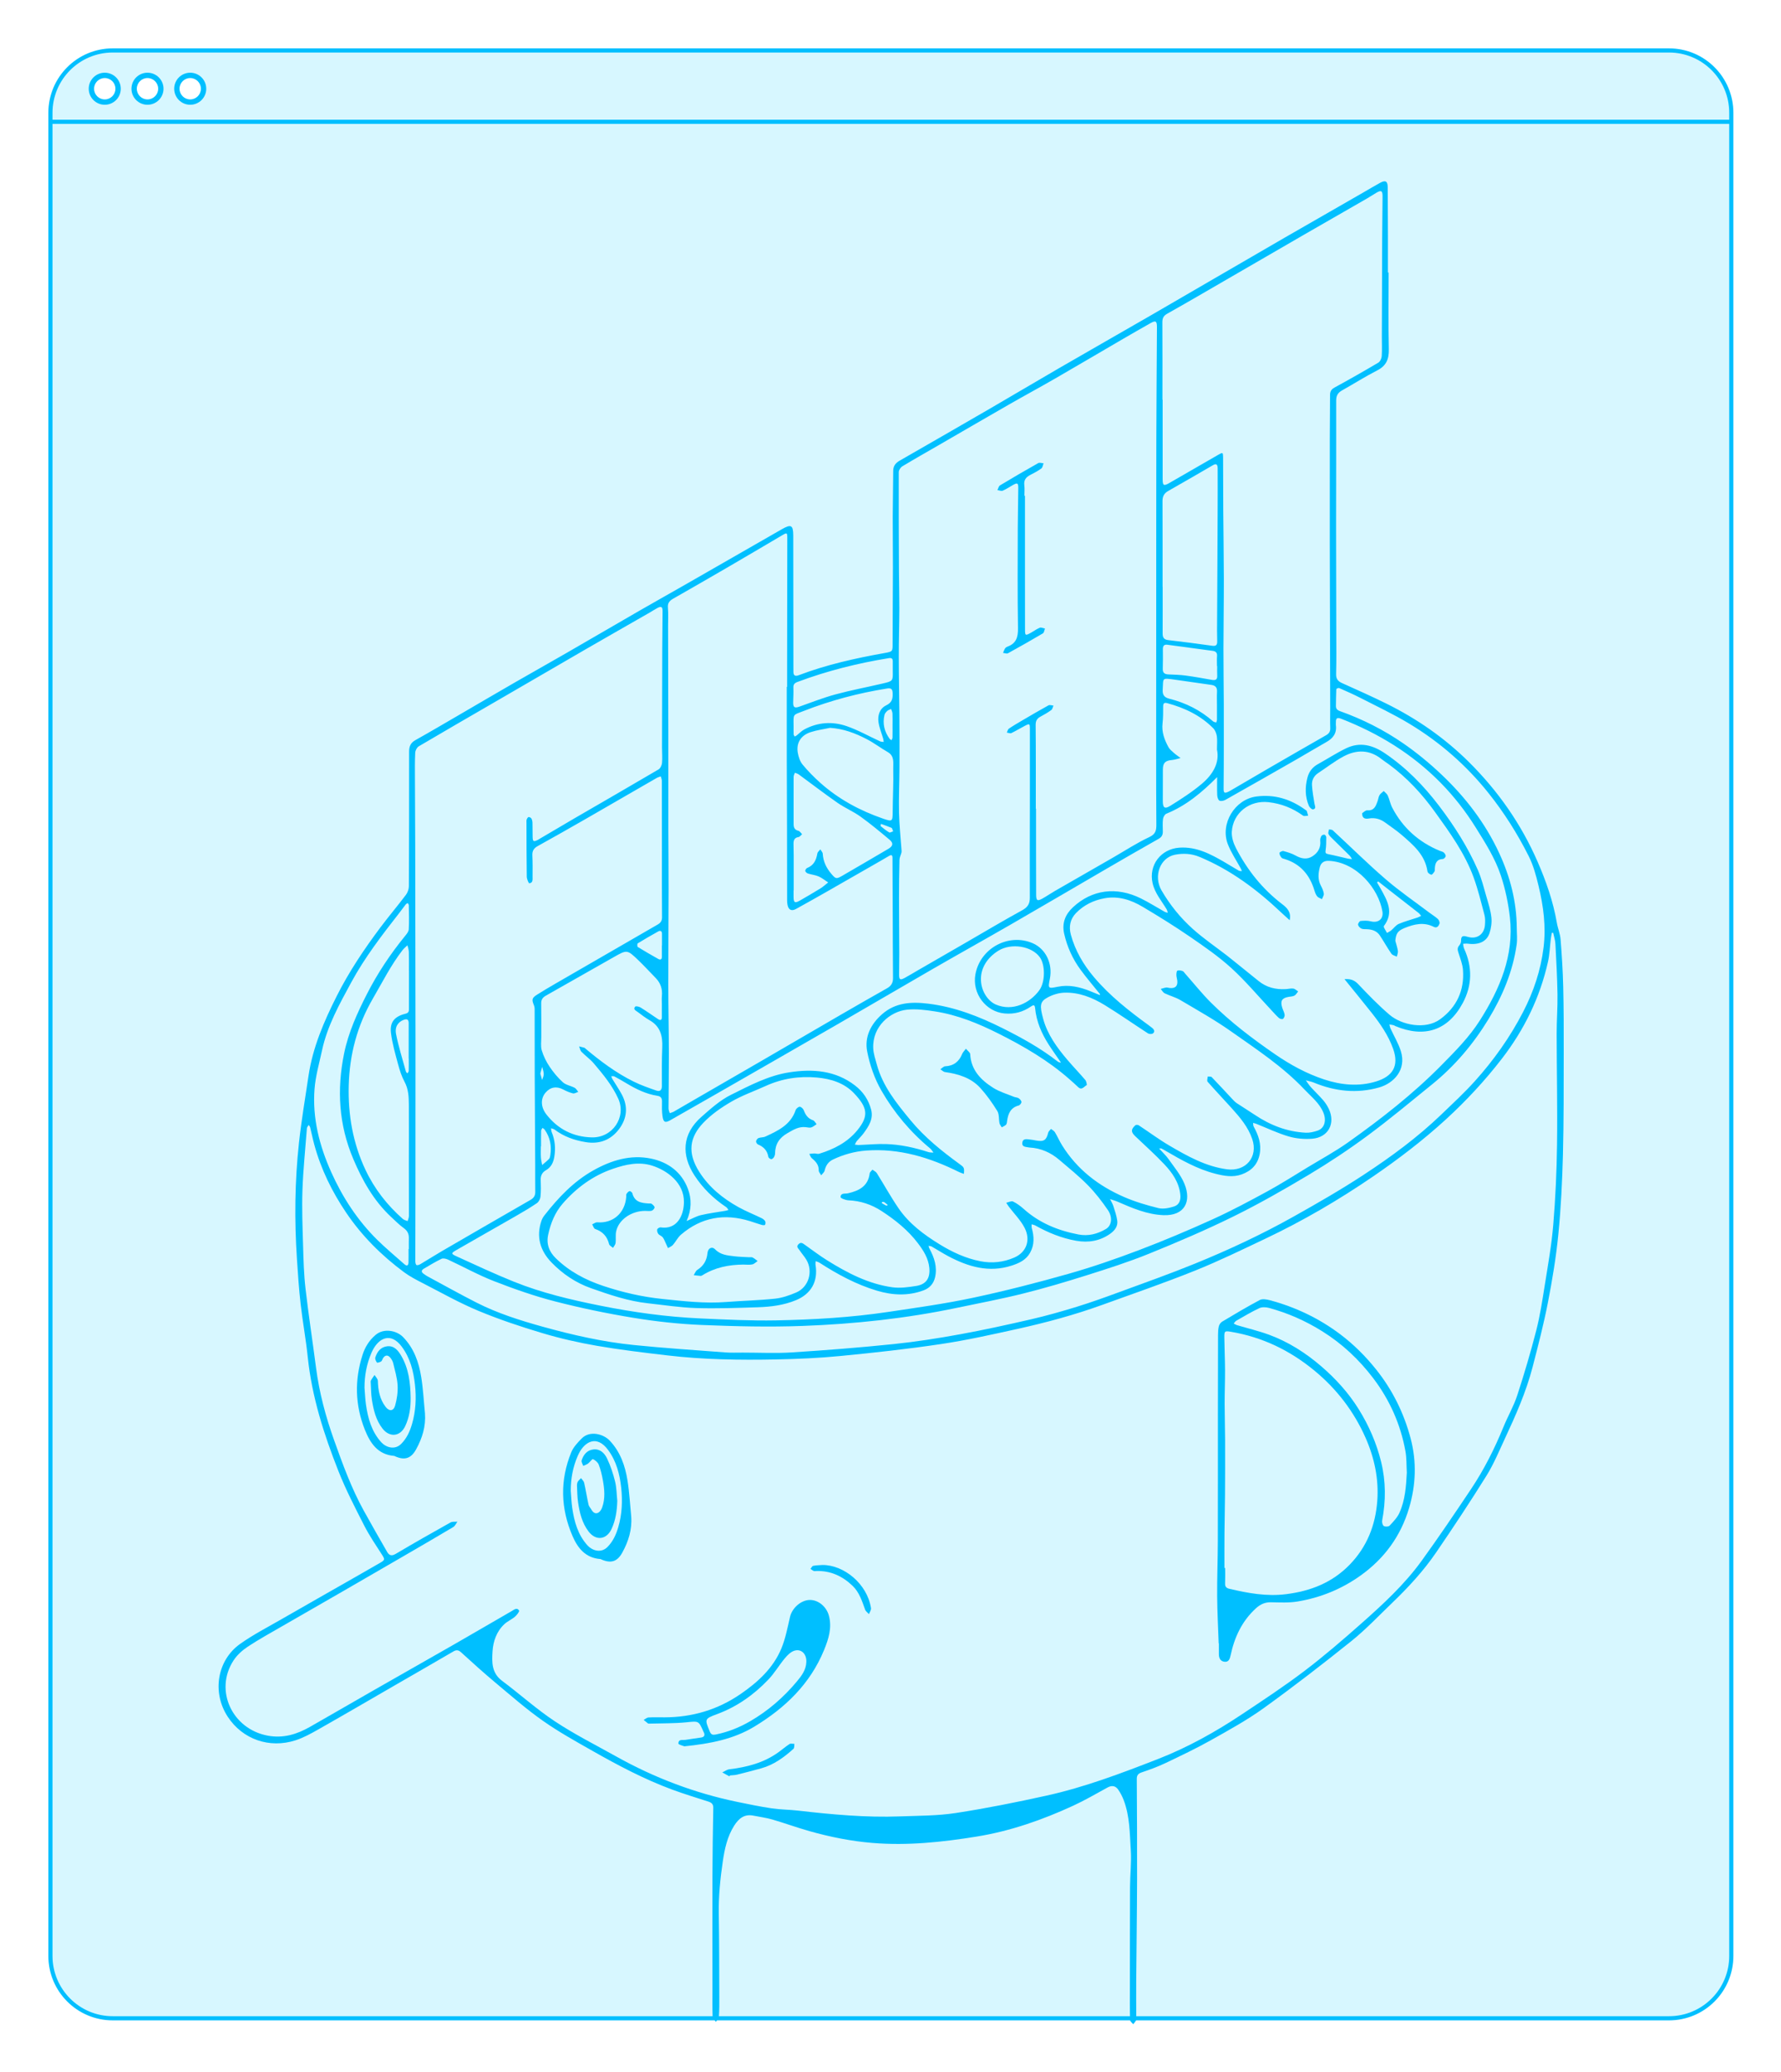 <svg width="1286" height="1496" viewBox="0 0 1286 1496" fill="none" xmlns="http://www.w3.org/2000/svg">
<g filter="url(#filter0_d)">
<path d="M1195.13 1447.1H71.41C46.571 1447.1 26.424 1426.97 26.424 1402.11V71.406C26.424 46.566 46.558 26.419 71.41 26.419H1195.13C1219.96 26.419 1240.11 46.553 1240.11 71.406V1402.11C1240.11 1426.97 1219.98 1447.1 1195.13 1447.1Z" fill="#D7F7FF" stroke="#00BFFF" stroke-width="3" stroke-miterlimit="10" stroke-linecap="round" stroke-linejoin="round"/>
<path d="M26 77.924H1240.25" stroke="#00BFFF" stroke-width="3" stroke-miterlimit="10"/>
<path d="M992.681 186.77C992.681 205.245 992.411 223.733 992.81 242.196C992.964 249.318 990.971 254.088 984.414 257.431C975.762 261.854 967.546 267.099 959.06 271.844C956.091 273.502 954.818 275.546 954.818 279.095C954.895 309.488 954.753 339.882 954.741 370.276C954.741 395.424 954.843 420.584 954.882 445.732C954.895 456.056 955.049 466.393 954.766 476.717C954.676 480.317 956.206 481.886 959.189 483.223C969.834 488.006 980.493 492.75 990.945 497.918C1013.08 508.86 1033.17 522.771 1050.73 540.23C1071.74 561.11 1088.41 584.933 1100.24 612.1C1106.41 626.268 1111.49 640.796 1114.13 656.109C1114.82 660.172 1116.52 664.106 1116.84 668.182C1117.75 679.534 1118.47 690.912 1118.74 702.278C1119.12 718.169 1119.14 734.06 1119.1 749.964C1119.05 774.52 1119.18 799.077 1118.54 823.621C1118.04 842.803 1117.12 862.011 1115.23 881.091C1113.6 897.612 1110.86 914.069 1107.69 930.384C1104.63 946.095 1100.61 961.626 1096.58 977.131C1091.91 995.067 1084.38 1011.96 1076.58 1028.7C1072.38 1037.73 1068.54 1047.03 1063.3 1055.44C1051.62 1074.19 1039.4 1092.64 1026.93 1110.87C1017.8 1124.21 1006.81 1136.09 995.137 1147.29C985.494 1156.54 976.276 1166.33 965.9 1174.68C945.188 1191.31 924.128 1207.58 902.58 1223.11C890.508 1231.8 877.342 1239.05 864.344 1246.34C853.673 1252.33 842.577 1257.6 831.508 1262.87C825.928 1265.52 820.078 1267.64 814.228 1269.62C811.644 1270.5 810.821 1271.84 810.834 1274.37C810.95 1298.41 811.13 1322.45 811.052 1346.51C810.975 1371.28 810.615 1396.06 810.422 1420.83C810.358 1429.35 810.435 1437.86 810.448 1446.37C810.448 1447.1 810.654 1447.95 810.358 1448.53C809.831 1449.57 808.982 1450.44 808.275 1451.38C807.478 1450.37 806 1449.36 805.974 1448.32C805.768 1440.54 805.833 1432.76 805.845 1424.97C805.871 1400.76 805.845 1376.57 805.961 1352.36C806 1343.5 807.054 1334.59 806.501 1325.78C805.742 1313.63 805.82 1301.25 801.384 1289.6C800.368 1286.92 799.005 1284.28 797.36 1281.94C795.431 1279.2 792.783 1278.8 789.697 1280.49C781.495 1284.98 773.395 1289.71 764.922 1293.62C742.602 1303.9 719.486 1311.99 695.135 1315.92C670.283 1319.93 645.315 1322.58 620.051 1320.51C604.636 1319.25 589.542 1316.22 574.692 1312.04C565.602 1309.48 556.705 1306.22 547.628 1303.58C543.231 1302.29 538.629 1301.74 534.116 1300.82C527.469 1299.45 523.419 1302.83 520.102 1308.07C515.113 1315.96 513.236 1324.82 511.912 1333.81C510.061 1346.41 508.801 1359.03 509.019 1371.82C509.353 1391.85 509.315 1411.9 509.392 1431.94C509.405 1436.56 509.431 1441.17 509.096 1445.76C508.993 1447.13 507.682 1448.4 506.911 1449.71C506.088 1448.36 504.596 1447.04 504.545 1445.66C504.288 1439.35 504.442 1433.02 504.429 1426.71C504.416 1399.23 504.326 1371.76 504.416 1344.27C504.468 1327.89 504.751 1311.51 505.034 1295.13C505.072 1292.56 503.851 1291.42 501.626 1290.7C492.845 1287.84 483.974 1285.18 475.321 1281.98C455.2 1274.54 436.275 1264.52 417.658 1253.95C405.509 1247.05 393.218 1240.23 381.826 1232.2C369.947 1223.83 358.941 1214.17 347.769 1204.83C339.309 1197.74 331.106 1190.35 322.955 1182.91C320.949 1181.08 319.458 1181.03 317.246 1182.33C303.194 1190.54 289.077 1198.65 274.973 1206.79C256.562 1217.43 238.19 1228.15 219.689 1238.64C214.443 1241.61 209.043 1244.59 203.335 1246.43C184.564 1252.49 165.098 1245.75 154.402 1229.33C142.856 1211.61 146.957 1188.52 163.324 1176.86C172.684 1170.19 183.021 1164.89 193.011 1159.13C210.805 1148.89 228.676 1138.77 246.508 1128.58C252.525 1125.15 258.516 1121.69 264.52 1118.25C268.03 1116.23 267.94 1115.73 265.845 1112.46C261.383 1105.53 256.716 1098.68 252.975 1091.36C246.405 1078.49 239.732 1065.6 234.423 1052.19C223.893 1025.6 215.189 998.435 212.219 969.726C210.895 956.933 208.529 944.256 207.076 931.477C205.842 920.638 205.122 909.723 204.402 898.833C202.538 870.882 202.846 842.932 205.867 815.097C207.629 798.923 210.38 782.865 212.759 766.755C215.806 746.171 223.919 727.4 233.214 708.976C242.06 691.427 252.949 675.227 264.675 659.567C270.64 651.596 277.094 643.998 283.086 636.052C284.359 634.355 285.233 631.9 285.233 629.778C285.4 597.43 285.426 565.082 285.4 532.735C285.4 529.006 286.39 526.332 289.887 524.378C300.597 518.386 311.165 512.138 321.772 505.98C335.002 498.278 348.206 490.513 361.461 482.876C373.881 475.715 386.403 468.708 398.823 461.546C416.398 451.415 433.897 441.181 451.459 431.05C462.709 424.57 474.049 418.232 485.311 411.777C508.402 398.561 531.493 385.318 554.558 372.063C561.205 368.244 562.774 369.041 562.787 376.678C562.851 408.538 562.864 440.41 562.889 472.269C562.889 473.117 562.915 473.966 562.902 474.827C562.851 477.707 564.098 478.479 566.798 477.45C586.867 469.826 607.721 465.198 628.794 461.443C634.746 460.389 634.528 460.312 634.528 454.038C634.515 435.82 634.721 417.602 634.746 399.383C634.772 387.247 634.566 375.11 634.605 362.986C634.644 351.942 634.914 340.898 634.965 329.854C634.978 326.369 636.726 324.235 639.568 322.602C661.386 310.067 683.204 297.532 704.97 284.906C721.569 275.276 738.051 265.441 754.662 255.824C776.737 243.044 798.903 230.419 820.991 217.678C836.457 208.755 851.873 199.742 867.301 190.781C883.989 181.087 900.652 171.367 917.366 161.725C936.407 150.732 955.499 139.817 974.566 128.863C978.564 126.574 982.511 124.183 986.548 121.971C990.393 119.876 991.987 120.789 992.025 125.108C992.115 136.667 992.154 148.212 992.18 159.771C992.205 168.757 992.18 177.757 992.18 186.744C992.411 186.77 992.553 186.77 992.681 186.77ZM1111.49 663.45C1111.17 663.45 1110.85 663.463 1110.53 663.463C1110.27 664.929 1109.96 666.382 1109.78 667.847C1109.1 673.388 1108.95 679.046 1107.72 684.471C1101.93 710.262 1090.53 733.507 1074.42 754.361C1062.3 770.059 1048.85 784.549 1034.2 797.997C1017.66 813.142 999.907 826.706 981.483 839.319C956.695 856.29 930.762 871.435 903.583 884.318C886.792 892.276 870.052 900.44 852.824 907.357C830.736 916.216 808.211 923.981 785.814 932.081C765.809 939.319 745.29 944.848 724.539 949.438C706.269 953.475 687.974 957.576 669.486 960.34C645.482 963.927 621.311 966.576 597.14 968.929C581.558 970.446 565.859 971.14 550.187 971.449C524.062 971.976 497.924 971.59 471.914 968.53C454.93 966.537 437.921 964.519 421.078 961.613C407.81 959.325 394.593 956.316 381.711 952.472C366.025 947.792 350.417 942.585 335.323 936.298C321.566 930.564 308.504 923.158 295.223 916.344C290.581 913.966 285.876 911.523 281.71 908.437C265.51 896.416 251.368 882.351 240.002 865.547C229.704 850.312 221.733 834.035 216.912 816.267C215.793 812.165 214.97 807.987 213.942 803.86C213.787 803.255 213.273 802.741 212.913 802.188C212.527 802.754 212.077 803.281 211.782 803.885C211.576 804.31 211.576 804.837 211.537 805.312C210.432 819.969 208.889 834.626 208.387 849.296C207.925 862.526 208.452 875.794 208.837 889.023C209.146 899.463 209.403 909.941 210.599 920.291C212.784 939.358 215.729 958.335 218.184 977.363C220.511 995.414 225.204 1012.85 231.311 1029.93C237.482 1047.2 243.744 1064.46 252.641 1080.58C258.156 1090.57 263.826 1100.47 269.509 1110.35C271 1112.95 272.749 1113.59 275.77 1111.79C288.833 1104.04 302.037 1096.56 315.292 1089.14C316.642 1088.38 318.596 1088.72 320.268 1088.55C319.303 1089.86 318.622 1091.66 317.324 1092.43C305.11 1099.71 292.806 1106.83 280.514 1113.97C266.32 1122.21 252.126 1130.44 237.92 1138.63C223.289 1147.06 208.632 1155.44 194.013 1163.89C185.605 1168.75 177.055 1173.43 168.955 1178.78C164.996 1181.4 161.139 1184.86 158.58 1188.82C144.592 1210.35 157.629 1238.31 183.381 1243.06C194.502 1245.12 204.338 1242.1 213.736 1236.75C229.37 1227.87 244.901 1218.8 260.522 1209.88C279.499 1199.03 298.54 1188.27 317.516 1177.39C331.543 1169.35 345.493 1161.18 359.494 1153.1C361.204 1152.11 363.3 1150.25 364.791 1152.72C365.202 1153.4 363.197 1156.02 361.821 1157.19C359.443 1159.2 356.408 1160.46 354.158 1162.58C348.579 1167.82 346.123 1174.82 345.647 1182.16C345.133 1189.95 344.94 1197.82 352.526 1203.46C365.37 1213.03 377.326 1223.89 390.646 1232.71C404.789 1242.07 420.05 1249.76 434.899 1258.05C462.349 1273.39 491.431 1284.47 522.249 1290.85C530.567 1292.57 538.899 1294.3 547.294 1295.54C553.53 1296.47 559.894 1296.44 566.168 1297.16C590.686 1299.97 615.23 1302.28 639.941 1301.34C653.299 1300.84 666.799 1300.94 679.951 1298.93C701.898 1295.57 723.716 1291.19 745.405 1286.4C773.112 1280.3 799.623 1270.25 826.005 1259.98C847.502 1251.61 867.545 1240.43 886.702 1227.67C901.963 1217.5 917.314 1207.41 931.907 1196.33C946.075 1185.57 959.6 1173.91 972.933 1162.1C988.67 1148.17 1004.19 1133.86 1016.57 1116.74C1028.81 1099.82 1040.51 1082.52 1052.11 1065.16C1061.58 1050.99 1069.22 1035.81 1075.67 1020.01C1078.8 1012.37 1083.03 1005.12 1085.57 997.317C1090.62 981.863 1095.24 966.242 1099.28 950.505C1102.02 939.821 1103.67 928.841 1105.41 917.938C1107.71 903.462 1110.33 888.972 1111.54 874.38C1113.15 855.03 1114.04 835.578 1114.29 816.151C1114.65 789.537 1114.05 762.924 1114.01 736.31C1114 726.834 1114.76 717.359 1114.62 707.896C1114.42 695.747 1113.75 683.61 1113.11 671.473C1112.98 668.773 1112.06 666.124 1111.49 663.45ZM868.857 551.03C857.748 562.215 846.37 571.704 832.176 577.464C831.006 577.939 829.926 579.894 829.759 581.269C829.386 584.265 829.592 587.338 829.631 590.372C829.669 592.776 828.808 594.358 826.558 595.617C813.765 602.83 801.05 610.197 788.347 617.577C765.552 630.819 742.834 644.191 720 657.356C701.486 668.04 682.805 678.428 664.279 689.1C641.226 702.381 618.302 715.88 595.25 729.187C565.371 746.428 535.44 763.579 505.522 780.743C495.095 786.734 484.643 792.661 474.19 798.627C470.346 800.826 469.034 800.363 468.379 795.888C467.877 792.43 467.942 788.869 468.019 785.359C468.083 782.839 467.183 781.502 464.65 781.103C456.576 779.856 449.402 776.333 442.485 772.181C439.566 770.432 436.622 768.722 433.627 767.128C433.022 766.806 432.11 767.038 431.351 767.012C431.608 767.642 431.788 768.336 432.135 768.915C434.398 772.656 436.892 776.256 438.949 780.1C443.629 788.804 442.819 797.393 437.008 805.133C431.042 813.065 422.84 816.189 412.901 814.557C404.724 813.207 397.126 810.571 390.466 805.505C389.772 804.978 388.743 804.863 387.869 804.554C388.011 805.454 387.985 806.418 388.319 807.228C390.723 813.001 391.289 818.915 390.26 825.099C389.566 829.316 387.972 832.698 384.141 834.883C381.505 836.388 380.309 838.715 380.425 841.865C380.579 845.876 380.669 849.913 380.271 853.899C380.104 855.57 379.011 857.691 377.661 858.617C372.749 861.96 367.594 864.981 362.438 867.951C348.116 876.192 333.729 884.292 319.419 892.546C315.704 894.693 315.639 895.182 319.471 896.93C333.253 903.217 346.997 909.646 361.05 915.316C381.184 923.428 402.282 928.378 423.495 932.634C447.345 937.417 471.426 940.734 495.738 941.839C513.943 942.662 532.187 943.575 550.393 943.241C577.482 942.739 604.571 941.145 631.404 937.134C651.807 934.087 672.288 931.245 692.461 926.951C715.603 922.027 738.565 916.138 761.335 909.684C778.615 904.786 795.65 898.885 812.454 892.508C830.389 885.706 848.093 878.224 865.553 870.304C879.039 864.184 892.141 857.164 905.152 850.08C914.949 844.744 924.373 838.702 933.925 832.916C943.889 826.873 954.188 821.294 963.663 814.557C987.32 797.727 1010.19 779.933 1030.67 759.169C1040.77 748.935 1050.86 738.83 1058.59 726.654C1072.97 703.962 1083.32 679.92 1080.24 652.278C1079.1 642.121 1076.96 631.887 1073.74 622.18C1069.63 609.721 1062.53 598.562 1055.56 587.402C1048.24 575.677 1039.81 564.864 1030.2 555.093C1009.78 534.342 985.468 519.441 958.405 508.898C955.692 507.844 954.509 508.345 954.612 511.315C954.638 512.035 954.483 512.781 954.586 513.488C955.345 519.222 952.671 522.938 947.849 525.651C940.662 529.7 933.604 534.007 926.443 538.109C909.266 547.944 892.063 557.754 874.822 567.461C873.601 568.142 871.531 568.58 870.502 568.001C869.512 567.435 868.972 565.417 868.908 564.015C868.728 559.683 868.857 555.35 868.857 551.03ZM737.923 573.889C737.974 573.889 738.038 573.889 738.09 573.889C738.09 583.738 738.077 593.573 738.09 603.422C738.103 614.247 738.115 625.072 738.154 635.898C738.167 640.231 739.028 640.784 742.783 638.675C745.855 636.952 748.761 634.934 751.808 633.172C765.706 625.163 779.63 617.204 793.528 609.22C802.271 604.193 810.757 598.6 819.859 594.345C824.591 592.133 825.002 589.318 824.964 585.139C824.822 568.245 824.822 551.339 824.822 534.432C824.822 499.654 824.848 464.876 824.873 430.111C824.899 389.137 824.861 348.149 824.951 307.174C825.015 280.213 825.246 253.253 825.388 226.292C825.414 221.715 824.513 221.149 820.631 223.36C813.971 227.14 807.324 230.933 800.703 234.79C784.426 244.266 768.213 253.857 751.898 263.268C740.751 269.697 729.424 275.816 718.252 282.219C701.602 291.759 685.017 301.44 668.393 311.044C659.457 316.213 650.457 321.291 641.612 326.614C640.313 327.398 638.963 329.378 638.963 330.818C638.886 354.77 639.002 378.71 639.118 402.662C639.156 411.507 639.413 420.366 639.388 429.211C639.349 440.86 638.976 452.495 638.989 464.143C639.002 478.106 639.311 492.068 639.413 506.018C639.503 518.656 639.529 531.282 639.478 543.92C639.426 554.848 638.925 565.777 639.156 576.679C639.349 585.718 640.339 594.743 640.969 603.769C641.008 604.334 641.072 604.952 640.93 605.492C640.468 607.266 639.529 609.001 639.478 610.763C639.246 619.968 639.156 629.187 639.156 638.405C639.156 651.763 639.298 665.109 639.336 678.467C639.349 683.571 639.195 688.675 639.208 693.779C639.221 697.264 639.992 697.752 643.09 696.094C646.408 694.32 649.609 692.34 652.874 690.45C664.561 683.7 676.248 676.976 687.922 670.226C701.268 662.512 714.51 654.605 728.023 647.199C732.008 645.013 733.628 642.596 733.603 638.109C733.474 615.751 733.616 593.38 733.641 571.022C733.667 552.791 733.654 534.56 733.654 516.329C733.654 512.434 733.436 512.241 730.221 513.899C726.879 515.622 723.664 517.628 720.27 519.248C719.422 519.646 718.084 519.029 716.979 518.875C717.467 517.911 717.712 516.561 718.496 516.034C721.607 513.925 724.873 512.022 728.113 510.119C734.413 506.43 740.687 502.727 747.09 499.217C747.977 498.728 749.455 499.307 750.664 499.397C750.162 500.49 749.944 501.994 749.095 502.611C746.652 504.398 744.004 505.928 741.33 507.355C738.823 508.68 737.781 510.364 737.807 513.385C738 533.545 737.923 553.717 737.923 573.889ZM467.954 603.074C467.954 586.656 467.967 570.238 467.916 553.82C467.916 552.714 467.414 551.609 467.144 550.503C466.154 550.876 465.1 551.12 464.2 551.634C446.933 561.573 429.718 571.588 412.439 581.514C401.06 588.045 389.656 594.512 378.175 600.876C375.385 602.419 374.241 604.399 374.395 607.574C374.639 612.666 374.588 617.783 374.549 622.887C374.537 624.854 374.987 627.425 372.171 627.682C371.695 627.721 370.397 624.571 370.371 622.874C370.178 609.863 370.191 596.852 370.152 583.841C370.152 583.108 370.049 582.323 370.294 581.668C370.564 580.961 371.104 579.958 371.644 579.881C372.287 579.778 373.367 580.344 373.714 580.935C374.228 581.822 374.447 582.979 374.485 584.021C374.588 587.428 374.498 590.835 374.588 594.242C374.678 597.572 375.244 597.88 378.291 596.389C378.831 596.119 379.319 595.772 379.846 595.463C388.113 590.603 396.367 585.692 404.66 580.871C424.948 569.094 445.275 557.407 465.486 545.501C466.823 544.717 467.877 542.48 468.032 540.822C468.366 537.093 468.006 533.313 468.019 529.546C468.07 505.761 468.122 481.963 468.199 458.178C468.224 449.204 468.314 440.23 468.417 431.256C468.456 428.157 467.543 427.463 464.843 428.864C462.902 429.867 461.102 431.114 459.212 432.194C443.719 441.078 428.188 449.911 412.734 458.846C390.428 471.742 368.172 484.714 345.904 497.635C328.046 507.998 310.149 518.296 292.381 528.8C291.044 529.585 289.9 531.796 289.823 533.403C289.501 539.562 289.604 545.759 289.617 551.93C289.668 568.207 289.797 584.496 289.823 600.773C289.913 647.829 289.99 694.885 290.028 741.941C290.054 775.613 290.028 809.298 289.99 842.97C289.977 862.153 289.887 881.335 289.887 900.518C289.887 901.495 290.183 903.076 290.774 903.307C291.546 903.616 292.857 903.063 293.731 902.536C298.848 899.502 303.862 896.288 309.005 893.292C330.322 880.911 351.651 868.568 373.032 856.277C375.411 854.914 376.542 853.204 376.504 850.44C376.401 843.883 376.478 837.326 376.452 830.769C376.337 809.517 376.182 788.264 376.105 767.025C376.041 750.748 376.079 734.459 376.041 718.182C376.041 717.359 375.835 716.485 375.527 715.726C373.829 711.599 374.048 710.468 377.905 708.025C382.199 705.299 386.609 702.715 391.019 700.156C415.614 685.911 440.222 671.666 464.869 657.485C466.99 656.263 468.044 654.798 468.032 652.278C467.903 635.885 467.942 619.48 467.954 603.074ZM558.094 485.871C558.184 485.871 558.261 485.871 558.351 485.871C558.351 479.674 558.338 473.465 558.351 467.268C558.39 437.594 558.454 407.933 558.479 378.26C558.479 374.583 558.171 374.454 555.124 376.241C541.611 384.187 528.124 392.171 514.586 400.052C501.768 407.509 488.911 414.889 476.029 422.243C473.509 423.683 472.004 425.29 472.274 428.569C472.647 433.043 472.39 437.555 472.403 442.055C472.467 468.193 472.544 494.344 472.583 520.482C472.609 543.2 472.57 565.918 472.596 588.636C472.621 603.074 472.789 617.526 472.763 631.964C472.737 654.913 472.531 677.85 472.557 700.799C472.57 717.423 472.93 734.06 472.969 750.684C473.007 763.888 472.763 777.092 472.724 790.296C472.724 791.414 473.29 792.533 473.599 793.651C474.589 793.279 475.656 793.047 476.556 792.533C480.991 790.013 485.375 787.403 489.785 784.844C506.088 775.42 522.403 766.022 538.68 756.572C558.222 745.233 577.739 733.829 597.294 722.489C608.338 716.086 619.408 709.748 630.516 703.474C633.461 701.815 634.849 699.591 634.811 696.145C634.656 679.637 634.656 663.129 634.592 646.621C634.541 634.227 634.464 621.833 634.438 609.439C634.438 607.202 633.666 606.906 631.828 607.999C627.868 610.364 623.857 612.64 619.858 614.928C609.123 621.087 598.387 627.258 587.639 633.378C580.04 637.711 572.416 642.005 564.767 646.222C561.539 647.996 559.405 646.942 558.647 643.329C558.428 642.262 558.351 641.156 558.351 640.064C558.312 621.961 558.312 603.859 558.274 585.756C558.235 570.328 558.132 554.887 558.107 539.459C558.068 521.613 558.094 503.742 558.094 485.871ZM829.348 278.542C829.399 278.542 829.438 278.542 829.489 278.542C829.489 297.634 829.476 316.74 829.502 335.832C829.502 340.628 830.248 341.052 834.426 338.648C846.229 331.872 858.018 325.058 869.808 318.257C872.894 316.47 873.125 316.585 873.151 320.198C873.202 332.965 873.19 345.732 873.267 358.499C873.382 374.904 873.678 391.309 873.704 407.715C873.729 424.57 873.434 441.425 873.408 458.281C873.395 471.626 873.601 484.971 873.665 498.317C873.717 507.664 873.704 517.024 873.678 526.371C873.652 537.273 873.652 548.163 873.524 559.065C873.485 562.485 874.038 562.987 877.201 561.483C878.075 561.071 878.885 560.531 879.734 560.043C888.232 555.08 896.705 550.079 905.216 545.154C919.307 537.003 933.398 528.852 947.541 520.791C949.714 519.556 950.626 518.091 950.536 515.558C950.356 510.711 950.511 505.838 950.498 500.978C950.395 461.585 950.266 422.191 950.189 382.811C950.151 357.316 950.176 331.808 950.202 306.313C950.215 295.989 950.382 285.665 950.382 275.341C950.382 272.808 951.102 271.162 953.545 269.825C964.203 264.014 974.771 258.01 985.224 251.825C986.536 251.041 987.577 248.804 987.693 247.171C988.014 242.504 987.757 237.786 987.783 233.093C987.86 209.179 987.924 185.253 988.027 161.339C988.066 151.504 988.233 141.655 988.297 131.82C988.323 127.693 987.358 127.101 983.9 129.12C981.586 130.47 979.374 131.974 977.06 133.298C962.018 141.964 946.936 150.578 931.907 159.256C913.187 170.069 894.493 180.933 875.787 191.758C861.49 200.038 847.232 208.382 832.832 216.469C830.042 218.038 829.283 219.773 829.296 222.782C829.412 241.347 829.348 259.938 829.348 278.542ZM1085.21 659.915C1085.21 663.926 1085.69 667.989 1085.13 671.923C1082.37 691.362 1074.91 709.13 1064.8 725.754C1053.92 743.625 1040.55 759.478 1024.26 772.695C1008.79 785.243 993.491 798.036 977.484 809.877C963.843 819.957 949.649 829.38 935.095 838.085C917.276 848.743 899.186 859.08 880.569 868.247C860.641 878.057 840.16 886.812 819.564 895.156C804.958 901.083 789.864 905.892 774.809 910.649C759.535 915.47 744.145 920.034 728.601 923.917C712.826 927.851 696.806 930.86 680.89 934.202C644.158 941.904 606.937 945.876 569.511 947.252C545.276 948.139 520.938 947.561 496.702 946.558C480.22 945.876 463.699 944.064 447.422 941.402C428.394 938.291 409.443 934.357 390.775 929.548C375.874 925.717 361.243 920.561 346.881 914.994C335.477 910.571 324.691 904.567 313.569 899.399C312.155 898.743 310.047 898.216 308.825 898.795C304.454 900.877 300.301 903.436 296.097 905.892C294.117 907.049 294.027 908.399 296.033 909.71C296.843 910.237 297.601 910.867 298.45 911.33C310.291 917.72 322.042 924.29 334.037 930.397C349.26 938.149 365.511 943.254 381.891 947.818C403.439 953.809 425.27 958.759 447.538 961.022C469.51 963.259 491.572 964.699 513.609 966.37C517.839 966.692 522.107 966.499 526.363 966.512C538.243 966.512 550.161 967.116 561.989 966.357C586.456 964.789 610.91 962.873 635.299 960.353C651.357 958.695 667.351 956.175 683.23 953.282C700.535 950.132 717.737 946.339 734.888 942.379C745.868 939.834 756.758 936.748 767.532 933.418C777.856 930.23 788.039 926.565 798.183 922.837C816.414 916.139 834.747 909.646 852.734 902.317C877.149 892.379 901.063 881.219 924.064 868.311C941.215 858.694 958.315 848.871 974.746 838.085C994.545 825.099 1013.65 811.047 1030.79 794.564C1038.93 786.734 1047.25 779.046 1054.81 770.676C1068.54 755.467 1080.34 738.843 1089.78 720.586C1097.37 705.891 1102.54 690.475 1104.56 673.98C1106.41 658.899 1104.48 644.255 1100.95 629.585C1099.15 622.115 1097.21 614.8 1093.76 607.947C1085.65 591.85 1076.1 576.718 1064.81 562.575C1048.69 542.377 1029.55 525.689 1007.53 512.421C996.204 505.594 984.183 499.937 972.406 493.894C967.34 491.297 962.108 488.996 956.901 486.707C956.425 486.501 954.908 487.221 954.895 487.569C954.702 491.567 954.702 495.578 954.625 499.59C954.586 501.698 955.525 502.675 957.608 503.421C973.949 509.245 989.377 517.049 1003.58 526.898C1013.12 533.506 1022.2 541.002 1030.63 548.973C1047.95 565.34 1062.33 583.943 1072.47 605.8C1080.48 623.067 1085.1 640.925 1085.21 659.915ZM467.916 714.672H467.903C467.903 712.846 467.749 711.008 467.929 709.208C468.469 704.026 466.977 699.629 463.313 695.914C459.135 691.671 455.136 687.261 450.842 683.147C442.819 675.484 442.755 675.548 433.035 681.077C416.771 690.321 400.495 699.552 384.218 708.771C382.058 709.992 380.746 711.509 380.785 714.248C380.914 722.386 380.824 730.524 380.849 738.663C380.862 741.916 380.296 745.387 381.209 748.383C382.444 752.484 384.436 756.508 386.828 760.082C389.566 764.158 392.793 768.066 396.432 771.345C398.656 773.338 402.166 773.865 404.943 775.33C406.023 775.909 406.679 777.285 407.527 778.288C406.242 778.686 404.814 779.65 403.696 779.367C401.266 778.776 398.875 777.735 396.65 776.552C391.893 774.019 387.355 774.752 383.883 778.866C380.284 783.134 380.335 789.229 384.603 794.654C392.883 805.235 403.94 810.815 417.337 811.137C432.38 811.497 442.421 796.428 436.417 783.16C432.071 773.582 425.501 765.675 418.828 757.807C416.18 754.682 412.709 752.265 409.841 749.321C408.929 748.382 408.71 746.75 408.17 745.438C409.43 745.76 410.69 746.055 411.937 746.402C412.156 746.467 412.323 746.685 412.516 746.84C423.418 756.019 434.797 764.569 447.628 770.895C452.822 773.453 458.35 775.382 463.827 777.298C466.656 778.287 467.98 777.015 467.942 773.8C467.864 764.556 467.826 755.312 468.199 746.081C468.533 737.866 466.81 730.974 459.083 726.59C456.036 724.854 453.246 722.656 450.418 720.56C449.158 719.635 446.908 718.722 448.643 716.742C449.119 716.189 451.485 716.703 452.578 717.385C456.808 720.007 460.87 722.913 465.023 725.664C466.823 726.86 467.967 726.68 467.916 724.135C467.864 720.997 467.916 717.835 467.916 714.672ZM285.297 690.655C285.284 690.655 285.271 690.655 285.259 690.655C285.259 686.168 285.349 681.668 285.207 677.181C285.156 675.6 284.564 674.031 284.217 672.45C283.034 673.594 281.671 674.623 280.682 675.908C272.247 686.811 266.102 699.102 259.211 710.969C247.884 730.46 242.368 751.468 241.802 773.736C241.262 794.847 244.798 815.315 253.914 834.613C260.406 848.344 269.522 860.018 280.874 870.021C281.787 870.818 283.176 871.075 284.333 871.59C284.667 870.355 285.271 869.108 285.271 867.874C285.31 855.39 285.207 842.906 285.207 830.422C285.207 816.125 285.349 801.841 285.22 787.544C285.169 781.874 284.963 776.256 282.083 770.933C279.974 767.025 278.586 762.641 277.429 758.321C275.436 750.838 273.212 743.33 272.299 735.693C271.36 727.863 274.96 723.787 282.7 721.872C284.629 721.396 285.297 720.547 285.284 718.67C285.271 709.323 285.297 699.989 285.297 690.655ZM829.451 413.68C829.476 413.68 829.489 413.68 829.515 413.68C829.515 424.853 829.553 436.038 829.489 447.211C829.476 450.052 830.248 451.737 833.436 452.109C844.043 453.344 854.624 454.694 865.193 456.198C868.342 456.648 868.985 455.465 868.895 452.662C868.728 447.571 868.805 442.467 868.831 437.375C868.883 424.403 868.972 411.43 869.037 398.458C869.101 385.112 869.178 371.767 869.217 358.422C869.255 348.368 869.281 338.301 869.23 328.247C869.217 325.135 868.201 324.48 865.784 325.868C855.049 332.039 844.39 338.339 833.603 344.408C830.556 346.118 829.386 348.342 829.399 351.762C829.489 372.397 829.451 393.045 829.451 413.68ZM285.001 891.723C285.066 891.723 285.143 891.723 285.207 891.723C285.207 889.178 285.13 886.619 285.22 884.074C285.336 880.936 284.294 878.635 281.607 876.681C278.29 874.264 275.333 871.32 272.325 868.491C259.828 856.791 251.689 842.315 245.081 826.693C234.603 801.983 233.15 776.642 238.447 750.62C241.558 735.333 248.012 721.242 254.994 707.549C262.553 692.738 271.797 678.853 282.353 665.893C283.549 664.414 285.066 662.64 285.156 660.93C285.49 655.119 285.271 649.282 285.194 643.458C285.181 642.956 284.667 642.455 284.384 641.954C283.909 642.275 283.317 642.494 282.983 642.918C281.414 644.923 279.936 647.019 278.367 649.025C265.806 665.109 253.361 681.244 243.59 699.282C235.078 715.006 226.323 730.602 222.53 748.305C220.537 757.562 217.85 766.793 217.117 776.166C215.484 797.213 220.64 817.218 229.203 836.298C237.367 854.49 248.167 871.062 262.425 885.128C268.635 891.248 275.372 896.828 281.903 902.626C283.947 904.439 284.937 903.616 284.976 901.173C285.053 898.036 285.001 894.873 285.001 891.723ZM563.108 632.787C563.082 632.787 563.044 632.787 563.018 632.787C563.018 634.368 563.005 635.937 563.018 637.518C563.057 641.748 563.944 642.262 567.724 640.076C572.661 637.222 577.598 634.368 582.445 631.372C584.425 630.138 586.16 628.518 588.012 627.078C585.723 625.612 583.576 623.825 581.12 622.745C578.703 621.691 575.952 621.447 573.406 620.637C572.596 620.38 571.594 619.505 571.452 618.773C571.336 618.143 572.159 616.883 572.853 616.613C577.675 614.723 579.385 610.84 580.195 606.134C580.375 605.067 581.583 604.18 582.329 603.216C582.933 604.257 584.013 605.273 584.077 606.353C584.399 611.959 586.675 616.626 590.249 620.83C593.386 624.52 593.849 624.764 598.13 622.283C609.277 615.841 620.372 609.323 631.468 602.804C634.811 600.837 635.273 598.729 632.342 596.26C625.477 590.488 618.56 584.728 611.283 579.508C606.076 575.779 600.007 573.259 594.749 569.595C585.286 563.013 576.145 555.967 566.836 549.153C566.014 548.549 564.947 548.279 563.995 547.854C563.674 548.831 563.057 549.809 563.057 550.786C563.005 562.203 563.069 573.632 563.057 585.049C563.057 587.518 563.815 589.163 566.515 589.806C567.531 590.05 568.289 591.426 569.164 592.275C568.289 592.982 567.492 594.177 566.528 594.319C563.468 594.795 562.941 596.775 562.979 599.295C563.018 602.084 563.095 604.874 563.108 607.664C563.121 616.047 563.108 624.417 563.108 632.787ZM589.362 515.468C584.643 516.484 579.783 517.101 575.232 518.605C568.161 520.932 564.792 526.551 566.091 533.609C566.631 536.515 567.646 539.716 569.485 541.94C573.381 546.659 577.726 551.069 582.303 555.157C595.533 566.96 610.845 575.201 627.559 580.986C634.361 583.339 634.553 583.108 634.579 575.934C634.618 565.635 635.248 555.324 634.978 545.039C634.862 540.899 636.109 535.885 631.044 532.979C625.888 530.022 621.118 526.358 615.86 523.632C607.618 519.338 598.991 516.059 589.362 515.468ZM868.728 531.14C868.728 527.052 869.05 524.198 868.625 521.472C868.304 519.466 867.43 517.165 866.041 515.764C856.823 506.442 845.38 501.055 832.883 497.661C830.479 497.005 829.875 497.88 829.862 500.13C829.849 504.141 829.901 508.178 829.438 512.138C828.692 518.464 830.775 523.992 833.655 529.315C834.529 530.935 836.098 532.22 837.525 533.48C839.068 534.856 840.803 536.026 842.462 537.273C840.379 537.762 838.322 538.495 836.213 538.687C831.405 539.137 829.695 540.744 829.669 545.476C829.63 553.113 829.592 560.75 829.618 568.387C829.63 573.144 830.942 574.301 834.992 571.781C842.886 566.87 850.793 561.791 857.877 555.8C865.617 549.23 870.798 540.873 868.728 531.14ZM563.031 514.414C563.031 516.355 562.979 518.309 563.069 520.251C563.095 520.752 563.571 521.241 563.854 521.742C564.342 521.472 564.869 521.254 565.294 520.919C567.094 519.505 568.688 517.744 570.655 516.676C580.503 511.354 591.046 510.672 601.383 514.247C609.688 517.114 617.454 521.536 625.477 525.213C626.248 525.573 627.225 525.509 628.099 525.651C627.971 524.853 627.932 524.031 627.714 523.259C626.569 519.312 624.924 515.442 624.345 511.418C623.625 506.442 625.168 501.531 629.861 499.243C633.962 497.263 634.695 494.653 634.566 490.641C634.464 487.491 633.576 486.579 630.491 487.067C609.92 490.359 589.876 495.643 570.475 503.228C562.221 506.43 562.954 505.028 563.031 514.414ZM634.631 474.699C634.631 471.639 634.643 469.569 634.631 467.499C634.618 465.519 633.936 464.799 631.699 465.159C609.225 468.823 587.24 474.313 565.885 482.31C563.699 483.133 562.787 484.097 562.877 486.45C563.018 489.96 562.825 493.483 562.735 497.005C562.645 500.785 563.751 501.403 567.376 500.104C575.952 497.057 584.45 493.714 593.219 491.336C604.456 488.289 615.924 486.141 627.264 483.48C634.772 481.732 634.746 481.629 634.631 474.699ZM868.882 470.88C868.831 470.88 868.792 470.88 868.741 470.88C868.741 468.45 868.574 466.008 868.792 463.603C868.998 461.212 867.751 460.184 865.758 459.901C854.83 458.384 843.889 456.944 832.96 455.478C830.569 455.156 829.656 456.275 829.669 458.576C829.695 463.308 829.759 468.052 829.592 472.77C829.476 475.843 830.981 476.782 833.732 476.897C837.846 477.065 841.986 477.167 846.062 477.707C852.426 478.556 858.738 479.713 865.064 480.832C867.622 481.282 869.075 480.729 868.908 477.772C868.78 475.496 868.882 473.182 868.882 470.88ZM868.728 498.998C868.728 495.848 868.587 492.686 868.767 489.536C868.96 486.373 867.687 484.869 864.55 484.444C855.794 483.262 847.064 481.873 838.309 480.69C828.653 479.379 830.068 479.237 829.541 488.006C829.322 491.644 830.685 493.534 834.31 494.434C846.139 497.378 856.784 502.727 865.977 510.827C866.53 511.302 867.455 511.354 868.214 511.598C868.394 510.917 868.715 510.248 868.728 509.554C868.767 506.044 868.741 502.521 868.728 498.998ZM285.156 754.129C285.13 754.129 285.117 754.129 285.091 754.129C285.091 745.682 285.079 737.223 285.104 728.776C285.117 726.089 284.037 725.317 281.466 726.282C277.544 727.76 274.935 731.193 275.989 736.58C277.776 745.695 280.63 754.605 283.086 763.579C283.227 764.081 283.78 764.479 284.153 764.916C284.487 764.338 285.104 763.772 285.117 763.194C285.207 760.172 285.156 757.151 285.156 754.129ZM467.916 672.578C467.942 672.578 467.98 672.578 468.006 672.578C468.006 669.789 468.019 667.012 468.006 664.222C467.993 662.19 466.964 661.509 465.216 662.486C460.253 665.263 455.316 668.079 450.469 671.061C450.058 671.306 450.083 673.414 450.508 673.671C455.342 676.654 460.279 679.47 465.229 682.273C467.016 683.275 467.954 682.658 467.942 680.576C467.89 677.901 467.916 675.24 467.916 672.578ZM380.669 817.604C380.618 817.604 380.566 817.604 380.528 817.604C380.528 820.265 380.412 822.939 380.566 825.601C380.669 827.439 381.158 829.252 381.466 831.078C383.151 829.612 384.938 828.249 386.468 826.642C387.072 826.012 387.226 824.868 387.368 823.916C388.409 817.282 387.201 811.124 383.318 805.583C382.945 805.043 382.264 804.708 381.736 804.284C381.376 804.965 380.746 805.647 380.721 806.341C380.618 810.082 380.669 813.849 380.669 817.604ZM634.476 513.424C634.476 510.634 634.566 507.844 634.425 505.067C634.374 503.987 633.782 502.92 633.448 501.853C632.496 502.303 631.378 502.573 630.632 503.254C629.784 504.038 628.896 505.092 628.639 506.172C627.161 512.447 628.575 518.181 632.342 523.349C632.664 523.799 633.268 524.043 633.743 524.391C633.988 523.761 634.425 523.143 634.451 522.513C634.515 519.492 634.476 516.458 634.476 513.424ZM634.913 590.179C634.284 588.726 634.194 587.852 633.795 587.685C631.262 586.631 628.652 585.731 626.081 584.792C626.029 585.371 625.708 586.283 625.965 586.489C627.932 588.096 629.925 589.69 632.098 590.976C632.625 591.298 633.834 590.513 634.913 590.179ZM380.155 765.032C380.618 766.691 381.029 768.195 381.441 769.712C381.865 768.285 382.636 766.845 382.611 765.431C382.585 763.682 381.904 761.934 381.492 760.185C381.042 761.792 380.605 763.412 380.155 765.032Z" fill="#00BFFF"/>
<path d="M869.963 1176.44C869.577 1165.07 868.947 1153.72 868.87 1142.35C868.78 1129.25 869.307 1116.14 869.345 1103.04C869.435 1073.38 869.384 1043.72 869.397 1014.06C869.41 994.012 869.435 973.969 869.5 953.925C869.513 951.752 869.577 949.528 870.104 947.445C870.413 946.198 871.428 944.783 872.521 944.128C881.482 938.792 890.431 933.431 899.636 928.545C901.526 927.542 904.625 928.082 906.939 928.7C925.401 933.649 942.411 941.736 957.698 953.243C967.43 960.572 976.019 969.134 983.63 978.661C995.484 993.485 1003.71 1010.15 1008.56 1028.43C1013.01 1045.22 1012.39 1062.01 1007.47 1078.65C1001.46 1098.94 989.711 1115.06 972.522 1127.38C958.752 1137.25 943.452 1143.46 926.854 1146.21C920.593 1147.25 914.074 1146.87 907.672 1146.76C903.339 1146.69 900.035 1148.23 896.898 1151.08C886.779 1160.29 881.354 1171.96 878.577 1185.08C878.024 1187.67 877.201 1190.09 874.09 1189.69C871.094 1189.31 870.091 1186.92 870.104 1184.08C870.117 1181.52 870.104 1178.97 870.104 1176.41C870.053 1176.44 870.014 1176.44 869.963 1176.44ZM874.128 1122C874.295 1122 874.475 1122 874.642 1122C874.642 1125.76 874.758 1129.5 874.604 1133.24C874.514 1135.53 875.594 1136.54 877.6 1137.01C891.099 1140.18 904.612 1142.69 918.639 1140.91C936.227 1138.69 951.822 1132.69 964.46 1119.71C977.009 1106.84 983.142 1091.26 984.479 1073.72C985.687 1057.82 982.383 1042.39 976.019 1027.98C967.688 1009.13 955.384 992.997 939.39 979.741C921.634 965.033 901.629 955.313 878.834 951.482C874.36 950.736 874 950.942 874.051 955.545C874.141 963.426 874.527 971.307 874.565 979.176C874.604 987.263 874.257 995.337 874.27 1003.42C874.282 1012.13 874.578 1020.82 874.604 1029.52C874.655 1042.69 874.63 1055.85 874.54 1069.02C874.475 1078.46 874.231 1087.91 874.154 1097.34C874.077 1105.57 874.128 1113.79 874.128 1122ZM1005.82 1053.17C1005.51 1047.9 1005.73 1042.73 1004.83 1037.75C1001.32 1018.36 993.53 1000.79 981.611 985.064C971.352 971.539 959.189 960.122 944.725 951.096C932.678 943.575 919.886 937.918 906.219 934.228C904.059 933.649 901.23 933.521 899.302 934.421C893.606 937.095 888.181 940.361 882.704 943.472C881.932 943.909 881.444 944.822 880.814 945.516C881.624 945.928 882.395 946.455 883.257 946.712C890.906 948.988 898.71 950.826 906.18 953.552C920.233 958.695 932.768 966.692 944.018 976.386C954.394 985.321 963.625 995.439 970.966 1007.2C978.41 1019.15 983.926 1031.79 987.281 1045.47C990.727 1059.53 990.701 1073.57 988.014 1087.73C987.77 1088.99 988.284 1091.11 989.197 1091.69C990.187 1092.33 992.656 1092.24 993.388 1091.44C996.063 1088.57 998.955 1085.6 1000.52 1082.11C1004.63 1072.91 1005.32 1062.93 1005.82 1053.17Z" fill="#00BFFF"/>
<path d="M484.154 1250.75C483.203 1250.34 479.873 1249.58 479.86 1248.76C479.796 1245.31 483.023 1246.42 485.08 1246.07C488.783 1245.44 492.511 1244.98 496.214 1244.41C498.682 1244.04 499.158 1242.64 498.142 1240.52C498.091 1240.41 498.001 1240.31 497.949 1240.21C494.414 1232.07 494.465 1232.53 485.478 1233.42C476.684 1234.29 467.8 1234.1 458.955 1234.37C458.595 1234.38 458.145 1234.41 457.888 1234.22C456.82 1233.42 455.805 1232.56 454.763 1231.71C455.92 1231.08 457.052 1230 458.248 1229.92C462.105 1229.69 465.987 1229.85 469.87 1229.83C489.824 1229.79 508.171 1224.37 524.64 1213.07C537.176 1204.47 548.335 1194.32 554.262 1179.97C557.232 1172.76 558.672 1164.88 560.472 1157.22C561.951 1150.92 568.354 1145.18 574.679 1145.09C580.902 1144.99 586.79 1149.93 588.526 1156.45C590.84 1165.19 588.295 1173.24 585.055 1181.16C574.988 1205.78 556.795 1223.17 534.553 1236.61C519.498 1245.69 502.565 1248.89 484.154 1250.75ZM572.236 1189.78C572.468 1184.05 568.534 1180.1 563.468 1181.76C560.858 1182.62 558.505 1185.04 556.654 1187.26C552.565 1192.17 549.287 1197.83 544.903 1202.45C534.424 1213.47 522.236 1222.14 507.811 1227.49C498.605 1230.91 498.759 1231.05 502.539 1240.14C503.465 1242.38 504.674 1242.65 506.744 1242.24C515.641 1240.48 523.985 1237.11 531.724 1232.61C544.62 1225.13 555.805 1215.42 565.371 1203.96C568.816 1199.84 572.069 1195.53 572.236 1189.78Z" fill="#00BFFF"/>
<path d="M445.777 1084.81C446.471 1094.24 443.797 1102.82 439.309 1110.95C435.761 1117.36 431.274 1118.85 424.473 1115.95C424.138 1115.81 423.804 1115.57 423.47 1115.55C412.812 1114.75 407.167 1107.72 403.362 1098.86C394.773 1078.91 394.246 1058.63 402.487 1038.47C404.017 1034.73 407.129 1031.44 410.047 1028.48C415.987 1022.49 425.835 1025.33 430.284 1030.08C437.934 1038.2 441.379 1048.18 443.089 1058.77C444.465 1067.37 444.915 1076.12 445.777 1084.81ZM402.115 1066.28C402.462 1070.38 402.59 1074.52 403.182 1078.6C404.635 1088.55 407.245 1098.06 414.277 1105.78C417.504 1109.31 423.907 1111.64 428.677 1106.81C432.688 1102.73 434.848 1097.88 436.404 1092.61C439.142 1083.29 439.579 1073.71 438.551 1064.17C437.497 1054.38 435.118 1044.9 429.011 1036.7C420.847 1025.73 412.31 1030.89 408.08 1039.14C407.746 1039.78 407.424 1040.44 407.142 1041.11C403.657 1049.13 402.115 1057.51 402.115 1066.28Z" fill="#00BFFF"/>
<path d="M296.855 1010.29C297.575 1019.73 294.901 1028.3 290.414 1036.43C286.853 1042.87 282.314 1044.41 275.603 1041.51C275.269 1041.36 274.947 1041.12 274.6 1041.09C262.733 1040.13 257.282 1031.81 253.425 1022.12C246.354 1004.35 245.955 986.247 251.805 968.067C253.605 962.475 256.601 957.64 261.242 953.706C267.22 948.641 276.439 950.556 281.067 955.313C288.936 963.4 292.446 973.519 294.168 984.254C295.544 992.855 295.981 1001.6 296.855 1010.29ZM253.194 991.801C253.541 995.902 253.669 1000.04 254.261 1004.12C255.713 1014.07 258.311 1023.58 265.356 1031.3C268.622 1034.87 275.025 1037.15 279.756 1032.34C283.767 1028.26 285.94 1023.42 287.483 1018.14C290.221 1008.84 290.697 999.258 289.643 989.718C288.563 979.921 286.21 970.446 280.116 962.243C272.003 951.328 263.479 956.303 259.172 964.66C258.838 965.303 258.503 965.959 258.221 966.627C254.775 974.663 253.181 983.046 253.194 991.801Z" fill="#00BFFF"/>
<path d="M584 1119.84C599.184 1119.8 616.155 1133.25 618.907 1150.96C619.113 1152.31 617.968 1153.85 617.467 1155.31C616.515 1154.25 615.14 1153.35 614.69 1152.1C612.44 1145.95 610.55 1139.62 605.664 1134.92C598.336 1127.86 589.696 1123.85 579.308 1124.2C578.703 1124.23 578.022 1124.36 577.508 1124.12C576.685 1123.76 575.978 1123.15 575.219 1122.65C575.862 1121.89 576.415 1120.61 577.186 1120.46C579.398 1120.01 581.712 1120.01 584 1119.84Z" fill="#00BFFF"/>
<path d="M516.669 1272.43C514.959 1271.49 513.249 1270.54 511.539 1269.6C513.236 1268.81 514.869 1267.54 516.643 1267.34C529.423 1265.79 541.611 1262.64 552.218 1254.95C554.867 1253.04 557.335 1250.87 560.087 1249.1C560.935 1248.56 562.427 1249 563.622 1248.99C563.417 1250.2 563.661 1251.91 562.941 1252.55C556.088 1258.73 548.683 1264.15 539.606 1266.65C533.807 1268.26 527.983 1269.77 522.146 1271.21C520.513 1271.6 518.778 1271.59 517.093 1271.77C516.939 1272 516.81 1272.22 516.669 1272.43Z" fill="#00BFFF"/>
<path d="M784.272 707.716C779.579 701.853 774.668 696.145 770.232 690.102C764.498 682.285 760.538 673.581 758.391 664.067C756.668 656.379 759.239 650.13 764.755 645C778.448 632.234 796.139 629.881 813.765 638.598C819.641 641.503 825.195 645.039 830.916 648.24C831.611 648.626 832.446 648.755 833.205 648.999C832.948 648.163 832.845 647.25 832.408 646.518C828.756 640.385 823.948 634.959 822.264 627.695C819.242 614.645 828.178 602.92 841.485 601.981C853.917 601.107 864.061 606.571 874.193 612.447C877.664 614.453 881.045 616.6 884.517 618.58C885.121 618.927 885.995 618.785 886.741 618.875C886.471 618.258 886.252 617.615 885.931 617.024C882.768 611.161 878.924 605.568 876.558 599.41C870.927 584.74 881.547 567.139 897.103 565.044C910.23 563.269 922.084 566.972 932.717 574.763C933.013 574.982 933.45 575.149 933.553 575.445C933.951 576.576 934.234 577.746 934.555 578.903C933.296 578.903 931.663 579.418 930.827 578.813C923.37 573.401 915.167 570.186 905.975 569.132C892.295 567.577 880.235 576.821 879.438 590.539C879.22 594.422 880.634 598.793 882.472 602.341C890.662 618.168 901.565 631.874 915.823 642.75C919.41 645.489 922.483 648.536 921.236 654.347C919.024 652.329 917.006 650.567 915.065 648.729C897.554 632.156 878.474 617.898 856.026 608.59C850.305 606.224 844.378 605.916 838.463 607.06C827.599 609.168 822.727 622.578 828.692 632.825C834.748 643.226 842.23 652.522 851.089 660.48C858.919 667.513 867.713 673.491 876.057 679.945C878.075 681.501 880.042 683.121 882.022 684.715C887.589 689.202 893.195 693.664 898.723 698.189C904.496 702.92 911.169 704.502 918.446 704.09C920.259 703.988 922.123 703.46 923.871 703.705C925.106 703.885 926.186 705.055 927.343 705.775C926.481 706.803 925.8 708.153 924.707 708.758C923.499 709.426 921.904 709.426 920.477 709.683C915.617 710.545 914.357 712.55 915.81 717.384C916.337 719.12 917.302 720.766 917.584 722.54C917.739 723.517 917.16 724.983 916.389 725.587C915.887 725.986 914.203 725.574 913.522 724.983C911.619 723.311 909.947 721.357 908.199 719.493C898.556 709.233 889.492 698.343 879.117 688.894C869.821 680.434 859.33 673.208 848.929 666.073C837.923 658.526 826.545 651.48 815.077 644.666C806.694 639.678 797.591 636.669 787.576 638.495C779.592 639.948 772.495 643.419 766.889 649.243C762.762 653.525 761.618 658.95 763.238 664.851C766.388 676.32 772.212 686.309 779.823 695.335C791.356 709.015 805.306 719.93 819.692 730.37C820.477 730.936 821.248 731.527 821.994 732.144C823.408 733.314 824.102 734.87 822.457 736.091C821.685 736.67 819.782 736.605 818.908 736.04C808.507 729.316 798.363 722.18 787.807 715.7C778.833 710.197 769.049 706.225 758.275 706.675C754.302 706.842 750.085 708.166 746.563 710.043C740.803 713.116 740.661 715.983 743.194 725.381C746.293 736.901 753.235 746.351 760.847 755.286C765.025 760.185 769.512 764.826 773.678 769.725C774.462 770.65 774.912 773.286 774.681 773.402C772.765 774.327 771.196 777.464 768.432 774.777C766.516 772.913 764.485 771.165 762.492 769.39C747.077 755.749 729.502 745.515 711.193 736.297C696.447 728.866 681.34 722.681 664.973 720.162C658.313 719.133 651.37 718.233 644.749 718.953C632.959 720.239 619.82 730.858 620.527 746.788C620.694 750.709 622.057 754.605 623.098 758.449C627.341 774.173 637.279 786.4 647.372 798.653C657.67 811.175 670.116 821.113 683.088 830.55C684.142 831.322 685.428 832.157 685.865 833.263C686.354 834.485 685.994 836.04 686.007 837.454C684.914 837.056 683.757 836.773 682.715 836.259C661.502 825.69 639.388 818.851 615.371 820.651C607.104 821.268 599.12 823.492 591.56 827.066C588.089 828.699 586.276 831.437 585.428 835.14C585.145 836.387 583.808 837.39 582.959 838.509C582.342 837.352 581.159 836.169 581.185 835.025C581.288 830.988 579.051 828.532 576.222 826.205C575.348 825.472 574.975 824.135 574.371 823.068C575.579 822.952 576.788 822.746 577.996 822.733C579.179 822.721 580.478 823.261 581.545 822.939C592.152 819.673 601.807 814.788 609.033 806.007C617.505 795.683 616.464 789.627 606.731 779.342C599.622 771.833 589.966 768.812 579.758 767.912C566.927 766.78 554.597 768.67 542.82 774.032C534.553 777.799 525.862 780.82 518.058 785.359C510.781 789.589 503.581 794.59 497.808 800.645C488.114 810.815 485.98 822.001 494.954 836.092C502.038 847.213 511.822 855.12 523.072 861.407C528.459 864.415 534.257 866.704 539.824 869.404C540.827 869.892 541.869 870.638 542.447 871.551C542.871 872.219 542.781 873.467 542.447 874.238C542.306 874.572 540.866 874.572 540.12 874.354C537.202 873.505 534.347 872.464 531.442 871.564C513.095 865.894 496.368 868.761 481.698 881.374C479.371 883.366 477.97 886.401 475.913 888.753C475.013 889.782 473.547 890.309 472.339 891.055C471.799 889.872 471.272 888.676 470.706 887.506C470.012 886.066 469.472 884.472 468.507 883.238C467.71 882.235 466.142 881.836 465.357 880.833C464.715 879.998 464.303 878.571 464.547 877.594C464.715 876.912 466.245 875.986 467.016 876.102C478.561 877.851 483.717 868.067 483.846 857.884C484.026 843.896 471.696 834.935 460.883 831.527C451.241 828.48 441.791 830.666 432.637 833.79C418.16 838.727 406.19 847.534 396.226 859.028C390.685 865.418 387.638 873.107 385.838 881.271C384.346 888.008 386.442 893.652 391.379 898.447C401.163 907.974 412.76 914.094 425.681 918.401C439.605 923.043 453.761 926.282 468.289 927.787C483.601 929.368 498.927 931.181 514.393 929.972C526.119 929.06 537.922 928.815 549.608 927.568C554.815 927.015 560.035 925.19 564.895 923.12C573.946 919.275 577.315 907.871 572.224 899.412C570.796 897.033 568.881 894.95 567.351 892.623C566.502 891.35 564.677 890.155 566.579 888.239C568.302 886.516 569.601 887.583 571.041 888.599C576.402 892.379 581.622 896.377 587.176 899.849C601.782 908.964 617.004 916.923 634.284 919.34C639.915 920.124 645.919 919.288 651.615 918.375C658.879 917.205 661.733 912.667 661.026 905.287C660.357 898.435 656.86 892.906 652.875 887.648C645.675 878.134 636.508 870.779 626.57 864.312C619.267 859.555 611.347 856.933 602.591 856.56C600.586 856.47 596.96 855.068 596.96 854.284C596.96 851.006 600.226 851.983 602.283 851.507C610.228 849.681 616.798 846.441 617.968 837.159C618.097 836.182 619.267 835.333 619.961 834.433C621.028 835.256 622.43 835.86 623.098 836.914C628.382 845.349 633.178 854.104 638.796 862.294C646.408 873.402 657.015 881.296 668.38 888.29C677.56 893.948 687.164 898.422 697.796 900.53C706.282 902.214 714.549 901.302 722.405 897.882C731.147 894.089 734.451 885.256 729.759 876.295C726.892 870.818 722.302 866.241 718.522 861.253C717.815 860.314 717.21 859.298 716.568 858.321C718.239 857.974 720.283 856.856 721.505 857.447C724.307 858.797 726.904 860.751 729.244 862.847C740.558 872.978 754.032 878.416 768.702 881.232C775.799 882.595 782.485 880.898 788.63 877.221C792.667 874.804 793.593 868.902 789.954 863.58C785.647 857.293 780.929 851.16 775.593 845.734C769.126 839.164 761.914 833.327 754.881 827.349C748.71 822.091 741.587 818.876 733.371 818.452C733.256 818.452 733.127 818.439 733.011 818.413C730.864 817.925 727.689 818.233 728.19 814.865C728.666 811.651 731.61 812.486 733.847 812.692C735.3 812.834 736.727 813.142 738.167 813.399C743.747 814.415 745.573 813.155 746.871 807.729C747.115 806.727 748.208 805.93 748.902 805.03C749.854 805.801 751.114 806.392 751.705 807.382C753.57 810.494 755.022 813.849 756.938 816.922C767.699 834.215 783.14 846.107 801.538 854.117C809.497 857.588 817.957 860.108 826.404 862.178C829.888 863.04 834.131 862.152 837.692 861.034C841.639 859.787 842.719 856.354 842.243 852.188C841.24 843.484 836.483 836.696 830.801 830.653C824.141 823.595 816.89 817.089 809.844 810.404C806.578 807.305 806.45 805.428 809.805 802.381C810.255 801.97 811.644 802.021 812.235 802.407C819.654 807.267 826.764 812.615 834.401 817.076C847.399 824.675 860.526 832.08 875.864 834.163C889.479 836.014 898.633 825.369 894.198 812.332C891.241 803.628 885.391 796.737 879.348 790.038C873.575 783.636 867.623 777.387 861.94 770.907C861.349 770.226 861.991 768.452 862.056 767.192C863.033 767.32 864.396 767.076 864.936 767.629C870.001 772.862 874.9 778.249 879.888 783.559C880.878 784.6 881.894 785.68 883.077 786.464C887.409 789.344 891.845 792.057 896.178 794.95C907.299 802.381 919.397 807.087 932.833 807.755C935.674 807.897 938.683 807.177 941.408 806.251C946.5 804.515 947.914 798.833 945.51 793.111C942.604 786.207 936.818 781.772 931.946 776.603C916.234 759.941 897.129 747.457 878.577 734.368C866.993 726.204 854.534 719.262 842.32 712.023C838.811 709.94 834.683 708.912 830.981 707.112C829.798 706.533 829.065 705.042 828.126 703.962C829.412 703.615 830.685 703.139 832.009 702.946C832.819 702.83 833.681 703.178 834.529 703.268C838.643 703.73 840.533 701.918 840.07 697.868C839.916 696.543 839.44 695.232 839.428 693.921C839.415 692.815 839.569 691.002 840.173 690.745C841.202 690.308 842.706 690.655 843.902 691.041C844.609 691.272 845.123 692.172 845.676 692.802C851.937 699.873 857.826 707.318 864.524 713.965C878.603 727.953 894.416 739.935 910.732 751.159C921.647 758.681 933.347 765.07 945.998 769.262C958.341 773.35 971.12 774.623 983.694 770.74C995.548 767.076 1000.36 759.658 995.973 747.289C992.514 737.531 986.716 729.161 980.365 721.126C973.987 713.052 967.443 705.106 960.809 696.891C964.808 696.608 967.778 697.405 970.645 700.426C977.909 708.089 985.289 715.726 993.298 722.579C1002.12 730.126 1019.31 733.546 1029.81 725.896C1041.81 717.166 1047.45 705.068 1046.36 690.244C1046.05 686.117 1044.44 682.054 1043.16 678.042C1042.53 676.075 1042.04 674.455 1043.59 672.668C1044.35 671.807 1045.02 670.47 1044.98 669.377C1044.83 664.941 1047.14 665.597 1050.07 666.42C1056.52 668.22 1061.74 664.491 1062.24 657.754C1062.42 655.35 1062.49 652.805 1061.88 650.516C1059.49 641.49 1057.29 632.362 1054.11 623.594C1047.75 606.057 1036.87 591.066 1026.07 576.088C1016.7 563.089 1005.95 551.441 993.003 541.927C991.241 540.629 989.364 539.471 987.667 538.109C978.886 531.063 969.423 531.089 960.025 536.154C953.674 539.574 947.914 544.087 941.858 548.073C938.593 550.22 937.088 553.357 937.345 557.072C937.667 561.482 938.4 565.879 939.145 570.251C939.428 571.909 940.598 573.863 938.104 574.339C937.268 574.493 935.558 572.899 935.083 571.742C932.305 565.108 932.267 558.281 934.067 551.364C935.211 546.993 937.731 543.817 941.691 541.631C948.467 537.877 954.998 533.622 961.953 530.253C971.917 525.432 981.11 527.823 990.059 533.879C1005.35 544.228 1017.98 557.188 1029.09 571.768C1040.08 586.206 1049.82 601.467 1057.11 618.104C1059.82 624.288 1061.43 630.961 1063.32 637.479C1064.74 642.365 1066.34 647.289 1066.88 652.303C1067.28 656.032 1066.71 660.12 1065.52 663.694C1063.43 669.891 1057.71 672.321 1049.93 671.293C1048.79 671.138 1047.61 671.331 1046.44 671.37C1046.67 672.527 1046.69 673.774 1047.17 674.815C1053.26 688.084 1053.04 701.378 1046.23 714.106C1035.57 733.995 1018.46 739.537 997.541 730.781C997.091 730.588 996.706 730.228 996.243 730.126C995.253 729.894 994.224 729.766 993.221 729.598C993.491 730.563 993.633 731.578 994.031 732.478C996.538 737.981 999.766 743.252 1001.53 748.974C1005.67 762.358 996.397 772.09 985.726 775.112C969.668 779.65 953.956 777.902 938.644 771.563C936.818 770.805 934.826 770.483 932.91 769.956C934.093 771.576 935.134 773.312 936.471 774.79C939.403 778.03 942.604 781.039 945.458 784.343C947.027 786.156 948.377 788.264 949.418 790.437C954.535 801.005 949.109 811.227 937.41 812.114C931.83 812.538 925.877 812.024 920.516 810.455C912.532 808.115 904.946 804.451 897.181 801.365C896.422 801.07 895.612 800.902 894.828 800.671C894.943 801.558 894.828 802.574 895.226 803.294C898.621 809.491 900.948 815.816 899.585 823.132C898.171 830.795 893.465 835.397 886.509 837.879C880.184 840.129 873.781 838.972 867.481 837.352C854.496 834.009 842.976 827.452 831.521 820.766C830.582 820.213 829.631 819.661 828.654 819.185C828.371 819.044 827.972 819.159 826.944 819.159C829.476 821.975 831.971 824.238 833.861 826.938C837.885 832.672 842.578 838.213 845.213 844.564C850.562 857.485 845.29 867.861 830.132 867.282C818.33 866.832 807.71 862.242 797.116 857.627C795.316 856.843 793.387 856.328 791.523 855.685C792.333 857.357 793.362 858.964 793.927 860.725C795.02 864.158 796.203 867.63 796.717 871.178C797.309 875.318 794.917 878.352 791.703 880.654C784.272 885.976 775.902 887.313 767.082 885.771C756.565 883.919 746.807 879.921 737.524 874.726C736.74 874.289 735.776 874.161 734.889 873.891C734.927 874.804 734.786 875.781 735.017 876.642C736.714 882.685 737.01 888.56 733.847 894.32C730.903 899.669 725.876 901.957 720.502 903.693C704.109 909.016 689.118 904.542 674.654 896.879C670.579 894.719 666.709 892.186 662.697 889.91C662.067 889.55 661.193 889.602 660.447 889.46C660.666 890.129 660.807 890.862 661.142 891.479C664.652 897.933 666.876 904.657 665.191 912.089C664.15 916.666 661.334 919.905 656.925 921.551C645.752 925.73 634.477 925.151 623.265 921.821C608.339 917.373 594.787 910.044 581.763 901.636C580.928 901.096 579.899 900.877 578.961 900.504C578.922 901.43 578.729 902.382 578.883 903.282C580.799 915.046 575.746 924.097 564.805 928.635C556.011 932.287 546.716 933.457 537.356 933.765C522.442 934.254 507.489 934.807 492.588 934.344C480.966 933.984 469.382 932.158 457.798 930.898C443.539 929.342 430.065 924.714 416.669 919.983C405.753 916.125 396.239 909.71 388.216 901.417C380.014 892.932 377.018 882.813 380.991 871.255C381.454 869.905 382.212 868.581 383.099 867.462C393.102 854.696 404.107 842.983 418.443 834.947C431.377 827.696 445.236 823.402 460.022 826.436C472.364 828.982 482.187 836.092 486.751 848.37C489.451 855.647 489.387 863.361 485.787 871.512C489.747 869.841 492.82 868.041 496.137 867.257C501.909 865.894 507.824 865.174 513.674 864.158C514.471 864.017 515.242 863.734 516.026 863.528C515.473 862.834 515.049 861.947 514.342 861.471C505.162 855.313 497.397 847.779 491.354 838.444C482.097 824.148 482.226 808.835 496.497 796.3C503.118 790.476 509.919 784.33 517.698 780.46C531.236 773.736 544.864 766.459 560.048 764.145C576.749 761.599 593.077 762.705 607.297 773.595C613.224 778.133 617.158 784.009 619.023 791.144C620.771 797.868 617.248 803.152 613.533 808.218C612.106 810.172 610.293 811.831 608.737 813.695C608.107 814.454 607.734 815.431 607.246 816.318C608.184 816.434 609.123 816.678 610.061 816.639C616.593 816.408 623.137 815.739 629.668 815.945C640.159 816.266 650.38 818.504 660.37 821.743C661.514 822.116 662.813 822.001 664.034 822.116C663.25 821.113 662.62 819.943 661.669 819.146C647.385 807.331 635.569 793.24 626.415 777.323C621.478 768.735 618.045 758.822 616.155 749.077C614.124 738.637 618.791 729.328 626.904 722.219C636.598 713.733 647.989 713.116 660.19 714.594C679.475 716.934 697.128 723.877 714.228 732.453C727.907 739.305 741.317 746.711 753.454 756.174C754.148 756.714 754.958 757.112 756.115 757.138C753.145 752.805 750.06 748.537 747.218 744.114C742.05 736.053 738.321 727.413 737.408 717.744C737.151 715.083 735.981 715.572 734.297 716.716C728.589 720.599 722.469 722.309 715.372 721.666C701.834 720.444 691.767 707.228 694.325 693.355C697.771 674.584 718.239 663.386 735.75 670.984C745.071 675.034 750.214 685.679 748.093 696.505C746.678 703.73 746.691 703.82 753.75 702.38C761.965 700.709 769.653 702.535 777.2 705.556C779.528 706.482 781.842 707.459 784.169 708.41C784.182 708.14 784.233 707.922 784.272 707.716ZM698.311 696.363C698.054 705.106 703.248 712.73 709.085 715.237C721.26 720.483 733.834 714.042 740.468 704.888C744.827 698.871 744.75 686.695 740.931 681.244C735.12 672.938 720.155 670.611 710.898 676.358C702.515 681.552 698.426 689.022 698.311 696.363ZM626.878 857.82C626.801 858.064 626.737 858.308 626.66 858.54C627.752 859.17 628.82 859.864 629.951 860.404C630.195 860.52 630.684 860.134 631.057 859.967C630.182 859.247 629.347 858.45 628.408 857.845C628.035 857.627 627.392 857.82 626.878 857.82Z" fill="#00BFFF"/>
<path d="M997.516 669.21C998.158 671.64 999.007 674.057 999.367 676.525C999.56 677.85 998.891 679.29 998.608 680.665C997.271 679.984 995.446 679.637 994.7 678.544C991.743 674.276 989.223 669.724 986.369 665.391C984.17 662.062 980.737 660.969 976.906 660.84C975.569 660.802 974.09 660.904 972.959 660.364C971.93 659.863 970.799 658.654 970.619 657.613C970.478 656.79 971.648 654.99 972.38 654.913C974.81 654.656 977.407 654.54 979.747 655.145C985.186 656.546 989.133 653.525 988.182 647.958C985.43 631.694 969.758 612.576 949.662 611.483C945.87 611.277 943.761 612.987 942.951 616.214C941.845 620.598 941.447 625.06 943.735 629.354C944.7 631.167 945.587 633.146 945.87 635.126C946.05 636.374 945.034 637.788 944.545 639.138C943.375 638.495 941.91 638.109 941.112 637.158C940.148 635.988 939.57 634.394 939.12 632.902C935.751 621.678 929.027 613.668 917.546 610.159C916.736 609.914 915.72 609.709 915.27 609.117C914.537 608.166 913.779 606.867 913.856 605.787C913.895 605.221 915.9 604.206 916.736 604.424C919.757 605.247 922.843 606.16 925.543 607.677C929.593 609.953 933.656 610.737 937.603 608.243C941.627 605.71 943.877 601.956 943.298 596.865C943.17 595.772 943.594 594.46 944.16 593.483C944.494 592.905 945.69 592.455 946.371 592.596C946.924 592.712 947.644 593.792 947.644 594.447C947.644 597.572 947.644 600.747 947.181 603.82C946.885 605.749 947.207 606.301 949.135 606.674C953.879 607.587 958.559 608.834 963.265 609.889C964.229 610.107 965.245 610.12 966.235 610.223C965.643 609.349 965.168 608.346 964.435 607.613C960.308 603.499 956.116 599.462 951.977 595.36C950.948 594.345 949.765 593.29 949.225 592.017C948.852 591.143 949.482 589.845 949.662 588.739C950.575 588.958 951.745 588.893 952.349 589.446C965.091 601.223 977.446 613.463 990.573 624.79C1000.58 633.417 1011.54 640.912 1022.09 648.896C1024.12 650.439 1026.35 651.737 1028.22 653.447C1029.03 654.193 1029.73 655.916 1029.41 656.829C1028.85 658.474 1027.59 660.313 1025.29 659.143C1018.07 655.479 1011.09 657.176 1004.18 659.979C999.264 661.997 998.004 663.9 997.516 669.21ZM985.173 626.358C984.89 626.59 984.594 626.834 984.312 627.065C985.134 628.492 985.996 629.907 986.793 631.347C991.627 640.038 996.796 648.652 989.223 658.59C988.709 659.272 990.689 661.843 991.499 663.54C992.527 662.923 993.646 662.422 994.571 661.663C996.41 660.146 997.888 657.922 999.971 657.022C1004.39 655.132 1009.11 653.923 1013.69 652.38C1014.55 652.097 1015.34 651.583 1016.16 651.172C1015.55 650.478 1015.03 649.655 1014.32 649.102C1006.88 643.265 999.406 637.479 991.949 631.681C989.686 629.919 987.436 628.132 985.173 626.358Z" fill="#00BFFF"/>
<path d="M973.589 577.065C974.502 576.525 975.967 574.905 977.292 575.008C982.229 575.394 983.411 571.987 984.671 568.515C985.211 567.037 985.34 565.365 986.111 564.041C986.793 562.871 988.104 562.048 989.146 561.084C990.148 562.164 991.498 563.077 992.064 564.35C993.337 567.204 993.877 570.405 995.317 573.157C1002.9 587.672 1014.42 597.945 1029.54 604.219C1030.54 604.63 1031.74 604.81 1032.51 605.479C1033.24 606.109 1034 607.304 1033.89 608.14C1033.78 608.924 1032.58 610.12 1031.8 610.159C1027.24 610.364 1026.24 613.309 1026.04 617.037C1026.01 617.757 1026.13 618.631 1025.79 619.171C1025.17 620.11 1024.12 621.601 1023.49 621.485C1022.43 621.293 1020.88 620.123 1020.75 619.197C1019.06 607.214 1010.53 600.066 1002.21 592.853C998.467 589.613 994.301 586.862 990.303 583.918C986.741 581.295 982.859 580.138 978.346 580.922C975.119 581.514 973.447 580.279 973.589 577.065Z" fill="#00BFFF"/>
<path d="M687.46 747.122C688.797 748.742 690.481 749.835 690.532 750.992C691.149 762.589 698.311 769.776 707.246 775.407C711.759 778.249 717.095 779.779 722.083 781.836C723.189 782.299 724.577 782.247 725.542 782.877C726.454 783.469 727.509 784.639 727.547 785.577C727.573 786.426 726.442 787.879 725.567 788.11C719.769 789.614 717.93 793.921 717.21 799.18C717.082 800.131 717.03 801.301 716.465 801.931C715.667 802.792 714.407 803.242 713.34 803.86C712.788 802.895 711.939 801.983 711.72 800.954C711.103 797.997 711.579 794.487 710.126 792.109C706.539 786.284 702.515 780.614 697.938 775.549C691.201 768.105 682.008 765.328 672.314 763.965C671.144 763.798 670.103 762.653 669.01 761.959C670.154 761.213 671.273 759.864 672.443 759.812C678.665 759.529 682.548 756.392 684.811 750.774C685.248 749.642 686.251 748.742 687.46 747.122Z" fill="#00BFFF"/>
<path d="M455.818 864.197C445.918 864.184 436.661 870.548 434.887 879.046C434.321 881.734 434.835 884.626 434.501 887.378C434.347 888.612 433.28 889.718 432.637 890.888C431.66 890 430.065 889.268 429.808 888.201C428.445 882.595 425.128 879.111 419.716 877.246C418.738 876.912 418.289 875.074 417.594 873.917C418.816 873.402 420.088 872.361 421.271 872.451C432.598 873.351 441.264 865.842 442.177 854.13C442.228 853.41 442.009 852.523 442.344 851.996C442.884 851.147 443.694 850.196 444.568 849.939C445.082 849.784 446.445 850.8 446.612 851.481C448.181 857.871 453.169 858.54 458.44 858.848C459.173 858.887 460.086 858.746 460.575 859.131C461.449 859.8 462.632 860.815 462.632 861.677C462.632 862.513 461.436 863.837 460.536 864.094C459.058 864.493 457.399 864.197 455.818 864.197Z" fill="#00BFFF"/>
<path d="M571.748 803.757C566.734 803.217 562.954 805.57 558.698 808.013C552.565 811.535 549.75 816.074 549.634 822.811C549.621 823.736 549.248 824.765 548.747 825.562C548.348 826.192 547.397 826.976 546.844 826.873C546.06 826.732 544.916 825.909 544.813 825.241C544.08 820.676 541.419 817.925 537.292 816.215C536.597 815.932 535.826 814.659 535.929 813.965C536.057 813.091 536.88 811.934 537.69 811.625C539.22 811.021 541.11 811.252 542.589 810.571C551.73 806.354 560.897 802.137 564.497 791.453C564.857 790.36 566.477 789.01 567.492 789.023C568.495 789.036 569.961 790.45 570.385 791.569C571.645 794.937 573.381 797.534 577.006 798.756C578.073 799.116 578.768 800.607 579.629 801.584C578.331 802.407 577.135 803.538 575.721 803.963C574.525 804.323 573.085 803.86 571.748 803.757Z" fill="#00BFFF"/>
<path d="M526.646 902.96C516.206 903.063 506.242 905.03 497.23 910.649C496.831 910.893 496.317 911.176 495.88 911.137C494.221 911.021 492.562 910.79 490.904 910.61C491.752 909.311 492.305 907.55 493.488 906.804C498.065 903.924 500.341 899.952 500.855 894.616C501.202 891.042 504.134 889.641 506.396 891.98C510.241 895.966 515.165 896.339 520.038 896.943C523.637 897.393 527.276 897.445 530.902 897.663C531.75 897.715 532.74 897.47 533.422 897.83C534.72 898.512 535.852 899.515 537.047 900.389C535.762 901.25 534.579 902.575 533.177 902.844C531.082 903.269 528.832 902.96 526.646 902.96Z" fill="#00BFFF"/>
<path d="M730.106 347.918C730.106 368.784 730.106 389.651 730.106 410.517C730.106 421.806 730.106 433.081 730.131 444.37C730.144 448.947 730.35 449.062 734.464 446.774C736.586 445.604 738.553 444.087 740.777 443.2C741.793 442.801 743.271 443.547 744.544 443.778C744.068 444.961 743.927 446.735 743.053 447.249C734.708 452.187 726.274 456.982 717.776 461.636C716.915 462.112 715.436 461.469 714.253 461.353C714.742 460.261 715.115 459.091 715.745 458.101C716.105 457.535 716.824 457.072 717.48 456.828C723.831 454.526 725.156 449.937 725.053 443.495C724.667 419.389 724.847 395.282 724.899 371.176C724.924 361.61 725.194 352.057 725.259 342.492C725.284 338.648 724.667 338.339 721.389 340.165C718.959 341.528 716.632 343.148 714.086 344.228C713.032 344.678 711.515 344.009 710.203 343.842C710.795 342.685 711.09 341.013 712.042 340.435C721.17 334.932 730.376 329.571 739.671 324.338C740.623 323.798 742.23 324.39 743.528 324.467C743.014 325.752 742.847 327.539 741.895 328.234C739.363 330.072 736.521 331.538 733.731 332.991C730.723 334.559 729.18 336.694 729.63 340.293C729.951 342.801 729.694 345.385 729.694 347.943C729.81 347.918 729.964 347.918 730.106 347.918Z" fill="#00BFFF"/>
<path d="M435.722 1073.61C435.491 1080.63 434.565 1087.43 431.582 1093.83C427.918 1101.73 420.178 1102.54 414.946 1095.61C410.253 1089.4 408.504 1082.11 407.411 1074.64C406.846 1070.82 406.807 1066.91 406.64 1063.04C406.589 1061.97 406.653 1060.77 407.129 1059.85C407.669 1058.81 408.71 1058.03 409.533 1057.14C410.304 1058.23 411.5 1059.24 411.783 1060.44C412.978 1065.71 413.814 1071.06 414.971 1076.35C415.241 1077.57 416.334 1078.6 416.964 1079.75C419.51 1084.45 423.264 1082.51 424.755 1078.42C427.147 1071.89 426.491 1065.24 425.308 1058.64C424.627 1054.84 423.727 1051.01 422.338 1047.42C421.695 1045.74 419.844 1044.19 418.16 1043.41C417.62 1043.15 415.948 1045.61 414.611 1046.6C413.596 1047.36 412.297 1047.75 411.127 1048.31C410.703 1046.97 409.636 1045.43 409.983 1044.33C411.307 1040.19 413.878 1036.92 418.545 1036.41C423.405 1035.89 426.53 1039.22 428.291 1042.86C430.849 1048.14 432.714 1053.85 434.128 1059.56C435.246 1064.09 435.234 1068.92 435.722 1073.61Z" fill="#00BFFF"/>
<path d="M286.506 999.001C286.609 1006.12 285.657 1013.04 282.61 1019.55C279.01 1027.21 271.309 1027.99 266.14 1021.29C261.383 1015.12 259.673 1007.81 258.503 1000.35C257.912 996.532 257.938 992.624 257.706 988.754C257.668 988.034 257.526 987.173 257.848 986.594C258.593 985.218 259.571 983.971 260.458 982.673C261.293 984.074 262.798 985.463 262.836 986.89C263.029 993.704 264.186 1000.16 268.442 1005.69C271.052 1009.08 274.163 1008.86 275.32 1004.72C276.632 1000.03 277.365 994.951 277.095 990.104C276.786 984.717 275.166 979.394 273.906 974.097C273.559 972.631 272.672 971.153 271.669 969.996C269.895 967.939 267.863 968.312 266.462 970.716C266.038 971.449 265.832 972.503 265.215 972.889C264.315 973.441 262.438 974.02 262.168 973.673C261.422 972.696 260.689 971.063 261.011 970.022C262.322 965.882 264.829 962.552 269.47 961.96C274.51 961.33 277.377 964.879 279.55 968.517C285.13 977.877 286.351 988.355 286.506 999.001Z" fill="#00BFFF"/>
<path d="M65.638 63.704C70.963 63.704 75.28 59.387 75.28 54.062C75.28 48.736 70.963 44.419 65.638 44.419C60.312 44.419 55.995 48.736 55.995 54.062C55.995 59.387 60.312 63.704 65.638 63.704Z" fill="white"/>
<path d="M65.638 46.347C69.893 46.347 73.352 49.806 73.352 54.062C73.352 58.317 69.893 61.776 65.638 61.776C61.382 61.776 57.924 58.317 57.924 54.062C57.924 49.806 61.382 46.347 65.638 46.347ZM65.638 42.49C59.248 42.49 54.067 47.672 54.067 54.062C54.067 60.452 59.248 65.633 65.638 65.633C72.028 65.633 77.209 60.452 77.209 54.062C77.209 47.672 72.028 42.49 65.638 42.49Z" fill="#00BFFF"/>
<path d="M96.494 63.704C101.82 63.704 106.137 59.387 106.137 54.062C106.137 48.736 101.82 44.419 96.494 44.419C91.169 44.419 86.852 48.736 86.852 54.062C86.852 59.387 91.169 63.704 96.494 63.704Z" fill="white"/>
<path d="M96.494 46.347C100.75 46.347 104.208 49.806 104.208 54.062C104.208 58.317 100.75 61.776 96.494 61.776C92.239 61.776 88.78 58.317 88.78 54.062C88.78 49.806 92.239 46.347 96.494 46.347ZM96.494 42.49C90.104 42.49 84.923 47.672 84.923 54.062C84.923 60.452 90.104 65.633 96.494 65.633C102.884 65.633 108.065 60.452 108.065 54.062C108.065 47.672 102.884 42.49 96.494 42.49Z" fill="#00BFFF"/>
<path d="M127.351 63.704C132.676 63.704 136.993 59.387 136.993 54.062C136.993 48.736 132.676 44.419 127.351 44.419C122.025 44.419 117.708 48.736 117.708 54.062C117.708 59.387 122.025 63.704 127.351 63.704Z" fill="white"/>
<path d="M127.351 46.347C131.606 46.347 135.065 49.806 135.065 54.062C135.065 58.317 131.606 61.776 127.351 61.776C123.095 61.776 119.637 58.317 119.637 54.062C119.637 49.806 123.095 46.347 127.351 46.347ZM127.351 42.49C120.961 42.49 115.78 47.672 115.78 54.062C115.78 60.452 120.961 65.633 127.351 65.633C133.741 65.633 138.922 60.452 138.922 54.062C138.922 47.672 133.741 42.49 127.351 42.49Z" fill="#00BFFF"/>
</g>
<defs>
<filter id="filter0_d" x="0.924" y="0.919" width="1284.69" height="1494.46" filterUnits="userSpaceOnUse" color-interpolation-filters="sRGB">
<feFlood flood-opacity="0" result="BackgroundImageFix"/>
<feColorMatrix in="SourceAlpha" type="matrix" values="0 0 0 0 0 0 0 0 0 0 0 0 0 0 0 0 0 0 127 0"/>
<feOffset dx="10" dy="10"/>
<feGaussianBlur stdDeviation="17"/>
<feColorMatrix type="matrix" values="0 0 0 0 0 0 0 0 0 0.749 0 0 0 0 1 0 0 0 0.45 0"/>
<feBlend mode="normal" in2="BackgroundImageFix" result="effect1_dropShadow"/>
<feBlend mode="normal" in="SourceGraphic" in2="effect1_dropShadow" result="shape"/>
</filter>
</defs>
</svg>
